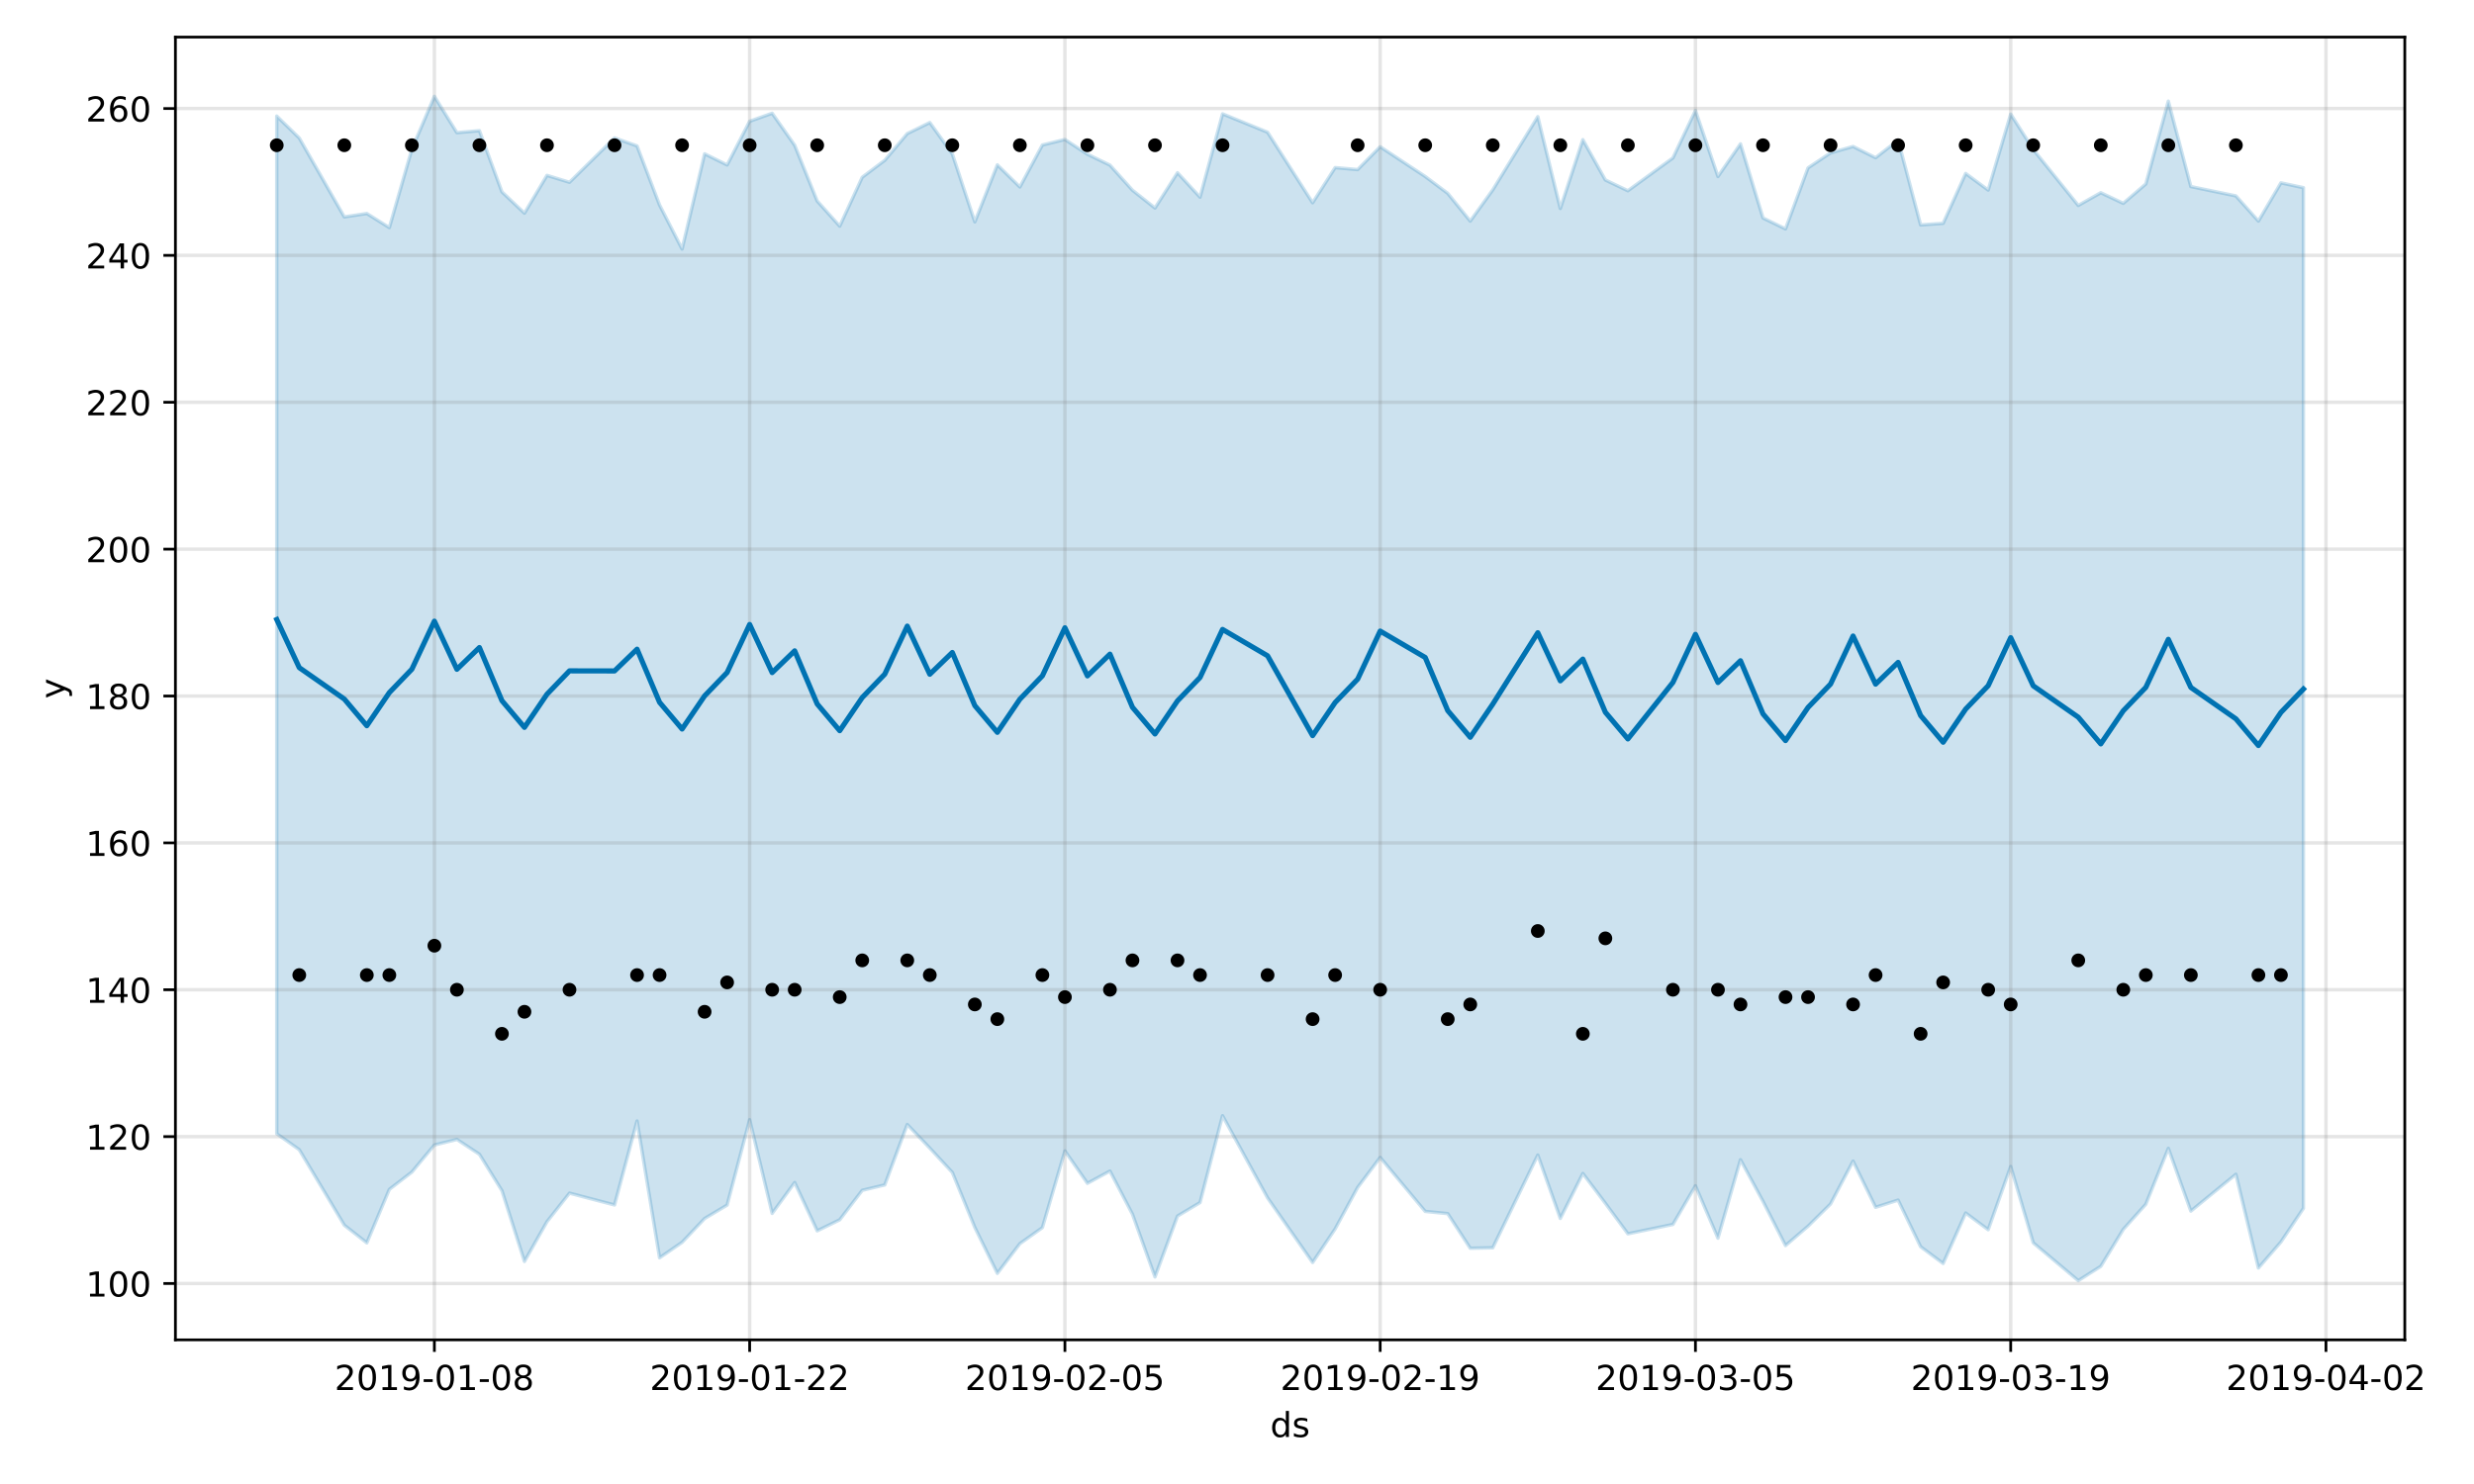 <?xml version="1.0" encoding="utf-8" standalone="no"?>
<!DOCTYPE svg PUBLIC "-//W3C//DTD SVG 1.1//EN"
  "http://www.w3.org/Graphics/SVG/1.1/DTD/svg11.dtd">
<!-- Created with matplotlib (https://matplotlib.org/) -->
<svg height="432pt" version="1.1" viewBox="0 0 720 432" width="720pt" xmlns="http://www.w3.org/2000/svg" xmlns:xlink="http://www.w3.org/1999/xlink">
 <defs>
  <style type="text/css">
*{stroke-linecap:butt;stroke-linejoin:round;}
  </style>
 </defs>
 <g id="figure_1">
  <g id="patch_1">
   <path d="M 0 432 
L 720 432 
L 720 0 
L 0 0 
z
" style="fill:#ffffff;"/>
  </g>
  <g id="axes_1">
   <g id="patch_2">
    <path d="M 51.05 390.04 
L 699.857 390.04 
L 699.857 10.8 
L 51.05 10.8 
z
" style="fill:#ffffff;"/>
   </g>
   <g id="PolyCollection_1">
    <defs>
     <path d="M 80.541 -398.207 
L 80.541 -101.97 
L 87.095 -97.315 
L 100.202 -75.341 
L 106.756 -70.198 
L 113.309 -85.763 
L 119.863 -90.798 
L 126.417 -98.69 
L 132.97 -100.302 
L 139.524 -95.982 
L 146.077 -85.384 
L 152.631 -64.786 
L 159.185 -76.352 
L 165.738 -84.666 
L 178.845 -81.229 
L 185.399 -105.672 
L 191.953 -65.849 
L 198.506 -70.353 
L 205.06 -77.276 
L 211.613 -81.194 
L 218.167 -106.063 
L 224.721 -78.774 
L 231.274 -87.764 
L 237.828 -73.702 
L 244.381 -76.908 
L 250.935 -85.493 
L 257.489 -87.055 
L 264.042 -104.654 
L 270.596 -97.777 
L 277.15 -90.702 
L 283.703 -74.685 
L 290.257 -61.323 
L 296.81 -69.957 
L 303.364 -74.635 
L 309.918 -96.964 
L 316.471 -87.534 
L 323.025 -91.094 
L 329.578 -78.532 
L 336.132 -60.279 
L 342.686 -78.003 
L 349.239 -81.922 
L 355.793 -107.217 
L 368.9 -83.289 
L 382.007 -64.49 
L 388.561 -74.254 
L 395.114 -86.322 
L 401.668 -95.059 
L 414.775 -79.351 
L 421.329 -78.706 
L 427.883 -68.631 
L 434.436 -68.761 
L 447.543 -95.757 
L 454.097 -77.302 
L 460.651 -90.394 
L 467.204 -81.719 
L 473.758 -72.839 
L 486.865 -75.557 
L 493.419 -86.808 
L 499.972 -71.56 
L 506.526 -94.399 
L 513.079 -82.279 
L 519.633 -69.411 
L 526.187 -75.039 
L 532.74 -81.518 
L 539.294 -93.986 
L 545.847 -80.552 
L 552.401 -82.643 
L 558.955 -69.067 
L 565.508 -64.194 
L 572.062 -78.886 
L 578.616 -74.024 
L 585.169 -92.427 
L 591.723 -70.216 
L 604.83 -59.198 
L 611.384 -63.36 
L 617.937 -74.125 
L 624.491 -81.439 
L 631.044 -97.702 
L 637.598 -79.445 
L 650.705 -90.159 
L 657.259 -62.888 
L 663.812 -70.455 
L 670.366 -80.253 
L 670.366 -377.368 
L 670.366 -377.368 
L 663.812 -378.769 
L 657.259 -367.647 
L 650.705 -374.976 
L 637.598 -377.692 
L 631.044 -402.553 
L 624.491 -378.444 
L 617.937 -372.809 
L 611.384 -375.901 
L 604.83 -372.198 
L 591.723 -388.49 
L 585.169 -398.781 
L 578.616 -376.669 
L 572.062 -381.499 
L 565.508 -366.99 
L 558.955 -366.53 
L 552.401 -391.203 
L 545.847 -386.081 
L 539.294 -389.358 
L 532.74 -387.491 
L 526.187 -383.136 
L 519.633 -365.367 
L 513.079 -368.551 
L 506.526 -390.119 
L 499.972 -380.619 
L 493.419 -399.824 
L 486.865 -386.029 
L 473.758 -376.477 
L 467.204 -379.613 
L 460.651 -391.343 
L 454.097 -371.306 
L 447.543 -398.036 
L 434.436 -376.728 
L 427.883 -367.641 
L 421.329 -375.722 
L 414.775 -380.629 
L 401.668 -389.283 
L 395.114 -382.629 
L 388.561 -383.209 
L 382.007 -372.975 
L 368.9 -393.505 
L 355.793 -398.859 
L 349.239 -374.603 
L 342.686 -381.718 
L 336.132 -371.442 
L 329.578 -376.632 
L 323.025 -383.935 
L 316.471 -387.098 
L 309.918 -391.398 
L 303.364 -389.79 
L 296.81 -377.567 
L 290.257 -384.005 
L 283.703 -367.409 
L 277.15 -387.199 
L 270.596 -396.327 
L 264.042 -393.11 
L 257.489 -385.334 
L 250.935 -380.402 
L 244.381 -366.173 
L 237.828 -373.49 
L 231.274 -389.719 
L 224.721 -399.036 
L 218.167 -396.694 
L 211.613 -383.982 
L 205.06 -387.222 
L 198.506 -359.506 
L 191.953 -372.327 
L 185.399 -389.522 
L 178.845 -391.847 
L 165.738 -378.938 
L 159.185 -380.947 
L 152.631 -369.946 
L 146.077 -376.152 
L 139.524 -393.959 
L 132.97 -393.377 
L 126.417 -403.962 
L 119.863 -388.56 
L 113.309 -365.744 
L 106.756 -369.848 
L 100.202 -368.86 
L 87.095 -391.82 
L 80.541 -398.207 
z
" id="m00e92e3e92" style="stroke:#0072b2;stroke-opacity:0.2;"/>
    </defs>
    <g clip-path="url(#pe82ab3b280)">
     <use style="fill:#0072b2;fill-opacity:0.2;stroke:#0072b2;stroke-opacity:0.2;" x="0" xlink:href="#m00e92e3e92" y="432"/>
    </g>
   </g>
   <g id="matplotlib.axis_1">
    <g id="xtick_1">
     <g id="line2d_1">
      <path clip-path="url(#pe82ab3b280)" d="M 126.417 390.04 
L 126.417 10.8 
" style="fill:none;stroke:#808080;stroke-linecap:square;stroke-opacity:0.2;"/>
     </g>
     <g id="line2d_2">
      <defs>
       <path d="M 0 0 
L 0 3.5 
" id="m85ebe82191" style="stroke:#000000;stroke-width:0.8;"/>
      </defs>
      <g>
       <use style="stroke:#000000;stroke-width:0.8;" x="126.417" xlink:href="#m85ebe82191" y="390.04"/>
      </g>
     </g>
     <g id="text_1">
      <!-- 2019-01-08 -->
      <defs>
       <path d="M 19.188 8.297 
L 53.609 8.297 
L 53.609 0 
L 7.328 0 
L 7.328 8.297 
Q 12.938 14.109 22.625 23.891 
Q 32.328 33.688 34.812 36.531 
Q 39.547 41.844 41.422 45.531 
Q 43.312 49.219 43.312 52.781 
Q 43.312 58.594 39.234 62.25 
Q 35.156 65.922 28.609 65.922 
Q 23.969 65.922 18.812 64.312 
Q 13.672 62.703 7.812 59.422 
L 7.812 69.391 
Q 13.766 71.781 18.938 73 
Q 24.125 74.219 28.422 74.219 
Q 39.75 74.219 46.484 68.547 
Q 53.219 62.891 53.219 53.422 
Q 53.219 48.922 51.531 44.891 
Q 49.859 40.875 45.406 35.406 
Q 44.188 33.984 37.641 27.219 
Q 31.109 20.453 19.188 8.297 
z
" id="DejaVuSans-50"/>
       <path d="M 31.781 66.406 
Q 24.172 66.406 20.328 58.906 
Q 16.5 51.422 16.5 36.375 
Q 16.5 21.391 20.328 13.891 
Q 24.172 6.391 31.781 6.391 
Q 39.453 6.391 43.281 13.891 
Q 47.125 21.391 47.125 36.375 
Q 47.125 51.422 43.281 58.906 
Q 39.453 66.406 31.781 66.406 
z
M 31.781 74.219 
Q 44.047 74.219 50.516 64.516 
Q 56.984 54.828 56.984 36.375 
Q 56.984 17.969 50.516 8.266 
Q 44.047 -1.422 31.781 -1.422 
Q 19.531 -1.422 13.062 8.266 
Q 6.594 17.969 6.594 36.375 
Q 6.594 54.828 13.062 64.516 
Q 19.531 74.219 31.781 74.219 
z
" id="DejaVuSans-48"/>
       <path d="M 12.406 8.297 
L 28.516 8.297 
L 28.516 63.922 
L 10.984 60.406 
L 10.984 69.391 
L 28.422 72.906 
L 38.281 72.906 
L 38.281 8.297 
L 54.391 8.297 
L 54.391 0 
L 12.406 0 
z
" id="DejaVuSans-49"/>
       <path d="M 10.984 1.516 
L 10.984 10.5 
Q 14.703 8.734 18.5 7.812 
Q 22.312 6.891 25.984 6.891 
Q 35.75 6.891 40.891 13.453 
Q 46.047 20.016 46.781 33.406 
Q 43.953 29.203 39.594 26.953 
Q 35.25 24.703 29.984 24.703 
Q 19.047 24.703 12.672 31.312 
Q 6.297 37.938 6.297 49.422 
Q 6.297 60.641 12.938 67.422 
Q 19.578 74.219 30.609 74.219 
Q 43.266 74.219 49.922 64.516 
Q 56.594 54.828 56.594 36.375 
Q 56.594 19.141 48.406 8.859 
Q 40.234 -1.422 26.422 -1.422 
Q 22.703 -1.422 18.891 -0.688 
Q 15.094 0.047 10.984 1.516 
z
M 30.609 32.422 
Q 37.25 32.422 41.125 36.953 
Q 45.016 41.5 45.016 49.422 
Q 45.016 57.281 41.125 61.844 
Q 37.25 66.406 30.609 66.406 
Q 23.969 66.406 20.094 61.844 
Q 16.219 57.281 16.219 49.422 
Q 16.219 41.5 20.094 36.953 
Q 23.969 32.422 30.609 32.422 
z
" id="DejaVuSans-57"/>
       <path d="M 4.891 31.391 
L 31.203 31.391 
L 31.203 23.391 
L 4.891 23.391 
z
" id="DejaVuSans-45"/>
       <path d="M 31.781 34.625 
Q 24.75 34.625 20.719 30.859 
Q 16.703 27.094 16.703 20.516 
Q 16.703 13.922 20.719 10.156 
Q 24.75 6.391 31.781 6.391 
Q 38.812 6.391 42.859 10.172 
Q 46.922 13.969 46.922 20.516 
Q 46.922 27.094 42.891 30.859 
Q 38.875 34.625 31.781 34.625 
z
M 21.922 38.812 
Q 15.578 40.375 12.031 44.719 
Q 8.5 49.078 8.5 55.328 
Q 8.5 64.062 14.719 69.141 
Q 20.953 74.219 31.781 74.219 
Q 42.672 74.219 48.875 69.141 
Q 55.078 64.062 55.078 55.328 
Q 55.078 49.078 51.531 44.719 
Q 48 40.375 41.703 38.812 
Q 48.828 37.156 52.797 32.312 
Q 56.781 27.484 56.781 20.516 
Q 56.781 9.906 50.312 4.234 
Q 43.844 -1.422 31.781 -1.422 
Q 19.734 -1.422 13.25 4.234 
Q 6.781 9.906 6.781 20.516 
Q 6.781 27.484 10.781 32.312 
Q 14.797 37.156 21.922 38.812 
z
M 18.312 54.391 
Q 18.312 48.734 21.844 45.562 
Q 25.391 42.391 31.781 42.391 
Q 38.141 42.391 41.719 45.562 
Q 45.312 48.734 45.312 54.391 
Q 45.312 60.062 41.719 63.234 
Q 38.141 66.406 31.781 66.406 
Q 25.391 66.406 21.844 63.234 
Q 18.312 60.062 18.312 54.391 
z
" id="DejaVuSans-56"/>
      </defs>
      <g transform="translate(97.359 404.638)scale(0.1 -0.1)">
       <use xlink:href="#DejaVuSans-50"/>
       <use x="63.623" xlink:href="#DejaVuSans-48"/>
       <use x="127.246" xlink:href="#DejaVuSans-49"/>
       <use x="190.869" xlink:href="#DejaVuSans-57"/>
       <use x="254.492" xlink:href="#DejaVuSans-45"/>
       <use x="290.576" xlink:href="#DejaVuSans-48"/>
       <use x="354.199" xlink:href="#DejaVuSans-49"/>
       <use x="417.822" xlink:href="#DejaVuSans-45"/>
       <use x="453.906" xlink:href="#DejaVuSans-48"/>
       <use x="517.529" xlink:href="#DejaVuSans-56"/>
      </g>
     </g>
    </g>
    <g id="xtick_2">
     <g id="line2d_3">
      <path clip-path="url(#pe82ab3b280)" d="M 218.167 390.04 
L 218.167 10.8 
" style="fill:none;stroke:#808080;stroke-linecap:square;stroke-opacity:0.2;"/>
     </g>
     <g id="line2d_4">
      <g>
       <use style="stroke:#000000;stroke-width:0.8;" x="218.167" xlink:href="#m85ebe82191" y="390.04"/>
      </g>
     </g>
     <g id="text_2">
      <!-- 2019-01-22 -->
      <g transform="translate(189.109 404.638)scale(0.1 -0.1)">
       <use xlink:href="#DejaVuSans-50"/>
       <use x="63.623" xlink:href="#DejaVuSans-48"/>
       <use x="127.246" xlink:href="#DejaVuSans-49"/>
       <use x="190.869" xlink:href="#DejaVuSans-57"/>
       <use x="254.492" xlink:href="#DejaVuSans-45"/>
       <use x="290.576" xlink:href="#DejaVuSans-48"/>
       <use x="354.199" xlink:href="#DejaVuSans-49"/>
       <use x="417.822" xlink:href="#DejaVuSans-45"/>
       <use x="453.906" xlink:href="#DejaVuSans-50"/>
       <use x="517.529" xlink:href="#DejaVuSans-50"/>
      </g>
     </g>
    </g>
    <g id="xtick_3">
     <g id="line2d_5">
      <path clip-path="url(#pe82ab3b280)" d="M 309.918 390.04 
L 309.918 10.8 
" style="fill:none;stroke:#808080;stroke-linecap:square;stroke-opacity:0.2;"/>
     </g>
     <g id="line2d_6">
      <g>
       <use style="stroke:#000000;stroke-width:0.8;" x="309.918" xlink:href="#m85ebe82191" y="390.04"/>
      </g>
     </g>
     <g id="text_3">
      <!-- 2019-02-05 -->
      <defs>
       <path d="M 10.797 72.906 
L 49.516 72.906 
L 49.516 64.594 
L 19.828 64.594 
L 19.828 46.734 
Q 21.969 47.469 24.109 47.828 
Q 26.266 48.188 28.422 48.188 
Q 40.625 48.188 47.75 41.5 
Q 54.891 34.812 54.891 23.391 
Q 54.891 11.625 47.562 5.094 
Q 40.234 -1.422 26.906 -1.422 
Q 22.312 -1.422 17.547 -0.641 
Q 12.797 0.141 7.719 1.703 
L 7.719 11.625 
Q 12.109 9.234 16.797 8.062 
Q 21.484 6.891 26.703 6.891 
Q 35.156 6.891 40.078 11.328 
Q 45.016 15.766 45.016 23.391 
Q 45.016 31 40.078 35.438 
Q 35.156 39.891 26.703 39.891 
Q 22.75 39.891 18.812 39.016 
Q 14.891 38.141 10.797 36.281 
z
" id="DejaVuSans-53"/>
      </defs>
      <g transform="translate(280.86 404.638)scale(0.1 -0.1)">
       <use xlink:href="#DejaVuSans-50"/>
       <use x="63.623" xlink:href="#DejaVuSans-48"/>
       <use x="127.246" xlink:href="#DejaVuSans-49"/>
       <use x="190.869" xlink:href="#DejaVuSans-57"/>
       <use x="254.492" xlink:href="#DejaVuSans-45"/>
       <use x="290.576" xlink:href="#DejaVuSans-48"/>
       <use x="354.199" xlink:href="#DejaVuSans-50"/>
       <use x="417.822" xlink:href="#DejaVuSans-45"/>
       <use x="453.906" xlink:href="#DejaVuSans-48"/>
       <use x="517.529" xlink:href="#DejaVuSans-53"/>
      </g>
     </g>
    </g>
    <g id="xtick_4">
     <g id="line2d_7">
      <path clip-path="url(#pe82ab3b280)" d="M 401.668 390.04 
L 401.668 10.8 
" style="fill:none;stroke:#808080;stroke-linecap:square;stroke-opacity:0.2;"/>
     </g>
     <g id="line2d_8">
      <g>
       <use style="stroke:#000000;stroke-width:0.8;" x="401.668" xlink:href="#m85ebe82191" y="390.04"/>
      </g>
     </g>
     <g id="text_4">
      <!-- 2019-02-19 -->
      <g transform="translate(372.61 404.638)scale(0.1 -0.1)">
       <use xlink:href="#DejaVuSans-50"/>
       <use x="63.623" xlink:href="#DejaVuSans-48"/>
       <use x="127.246" xlink:href="#DejaVuSans-49"/>
       <use x="190.869" xlink:href="#DejaVuSans-57"/>
       <use x="254.492" xlink:href="#DejaVuSans-45"/>
       <use x="290.576" xlink:href="#DejaVuSans-48"/>
       <use x="354.199" xlink:href="#DejaVuSans-50"/>
       <use x="417.822" xlink:href="#DejaVuSans-45"/>
       <use x="453.906" xlink:href="#DejaVuSans-49"/>
       <use x="517.529" xlink:href="#DejaVuSans-57"/>
      </g>
     </g>
    </g>
    <g id="xtick_5">
     <g id="line2d_9">
      <path clip-path="url(#pe82ab3b280)" d="M 493.419 390.04 
L 493.419 10.8 
" style="fill:none;stroke:#808080;stroke-linecap:square;stroke-opacity:0.2;"/>
     </g>
     <g id="line2d_10">
      <g>
       <use style="stroke:#000000;stroke-width:0.8;" x="493.419" xlink:href="#m85ebe82191" y="390.04"/>
      </g>
     </g>
     <g id="text_5">
      <!-- 2019-03-05 -->
      <defs>
       <path d="M 40.578 39.312 
Q 47.656 37.797 51.625 33 
Q 55.609 28.219 55.609 21.188 
Q 55.609 10.406 48.188 4.484 
Q 40.766 -1.422 27.094 -1.422 
Q 22.516 -1.422 17.656 -0.516 
Q 12.797 0.391 7.625 2.203 
L 7.625 11.719 
Q 11.719 9.328 16.594 8.109 
Q 21.484 6.891 26.812 6.891 
Q 36.078 6.891 40.938 10.547 
Q 45.797 14.203 45.797 21.188 
Q 45.797 27.641 41.281 31.266 
Q 36.766 34.906 28.719 34.906 
L 20.219 34.906 
L 20.219 43.016 
L 29.109 43.016 
Q 36.375 43.016 40.234 45.922 
Q 44.094 48.828 44.094 54.297 
Q 44.094 59.906 40.109 62.906 
Q 36.141 65.922 28.719 65.922 
Q 24.656 65.922 20.016 65.031 
Q 15.375 64.156 9.812 62.312 
L 9.812 71.094 
Q 15.438 72.656 20.344 73.438 
Q 25.25 74.219 29.594 74.219 
Q 40.828 74.219 47.359 69.109 
Q 53.906 64.016 53.906 55.328 
Q 53.906 49.266 50.438 45.094 
Q 46.969 40.922 40.578 39.312 
z
" id="DejaVuSans-51"/>
      </defs>
      <g transform="translate(464.361 404.638)scale(0.1 -0.1)">
       <use xlink:href="#DejaVuSans-50"/>
       <use x="63.623" xlink:href="#DejaVuSans-48"/>
       <use x="127.246" xlink:href="#DejaVuSans-49"/>
       <use x="190.869" xlink:href="#DejaVuSans-57"/>
       <use x="254.492" xlink:href="#DejaVuSans-45"/>
       <use x="290.576" xlink:href="#DejaVuSans-48"/>
       <use x="354.199" xlink:href="#DejaVuSans-51"/>
       <use x="417.822" xlink:href="#DejaVuSans-45"/>
       <use x="453.906" xlink:href="#DejaVuSans-48"/>
       <use x="517.529" xlink:href="#DejaVuSans-53"/>
      </g>
     </g>
    </g>
    <g id="xtick_6">
     <g id="line2d_11">
      <path clip-path="url(#pe82ab3b280)" d="M 585.169 390.04 
L 585.169 10.8 
" style="fill:none;stroke:#808080;stroke-linecap:square;stroke-opacity:0.2;"/>
     </g>
     <g id="line2d_12">
      <g>
       <use style="stroke:#000000;stroke-width:0.8;" x="585.169" xlink:href="#m85ebe82191" y="390.04"/>
      </g>
     </g>
     <g id="text_6">
      <!-- 2019-03-19 -->
      <g transform="translate(556.111 404.638)scale(0.1 -0.1)">
       <use xlink:href="#DejaVuSans-50"/>
       <use x="63.623" xlink:href="#DejaVuSans-48"/>
       <use x="127.246" xlink:href="#DejaVuSans-49"/>
       <use x="190.869" xlink:href="#DejaVuSans-57"/>
       <use x="254.492" xlink:href="#DejaVuSans-45"/>
       <use x="290.576" xlink:href="#DejaVuSans-48"/>
       <use x="354.199" xlink:href="#DejaVuSans-51"/>
       <use x="417.822" xlink:href="#DejaVuSans-45"/>
       <use x="453.906" xlink:href="#DejaVuSans-49"/>
       <use x="517.529" xlink:href="#DejaVuSans-57"/>
      </g>
     </g>
    </g>
    <g id="xtick_7">
     <g id="line2d_13">
      <path clip-path="url(#pe82ab3b280)" d="M 676.92 390.04 
L 676.92 10.8 
" style="fill:none;stroke:#808080;stroke-linecap:square;stroke-opacity:0.2;"/>
     </g>
     <g id="line2d_14">
      <g>
       <use style="stroke:#000000;stroke-width:0.8;" x="676.92" xlink:href="#m85ebe82191" y="390.04"/>
      </g>
     </g>
     <g id="text_7">
      <!-- 2019-04-02 -->
      <defs>
       <path d="M 37.797 64.312 
L 12.891 25.391 
L 37.797 25.391 
z
M 35.203 72.906 
L 47.609 72.906 
L 47.609 25.391 
L 58.016 25.391 
L 58.016 17.188 
L 47.609 17.188 
L 47.609 0 
L 37.797 0 
L 37.797 17.188 
L 4.891 17.188 
L 4.891 26.703 
z
" id="DejaVuSans-52"/>
      </defs>
      <g transform="translate(647.862 404.638)scale(0.1 -0.1)">
       <use xlink:href="#DejaVuSans-50"/>
       <use x="63.623" xlink:href="#DejaVuSans-48"/>
       <use x="127.246" xlink:href="#DejaVuSans-49"/>
       <use x="190.869" xlink:href="#DejaVuSans-57"/>
       <use x="254.492" xlink:href="#DejaVuSans-45"/>
       <use x="290.576" xlink:href="#DejaVuSans-48"/>
       <use x="354.199" xlink:href="#DejaVuSans-52"/>
       <use x="417.822" xlink:href="#DejaVuSans-45"/>
       <use x="453.906" xlink:href="#DejaVuSans-48"/>
       <use x="517.529" xlink:href="#DejaVuSans-50"/>
      </g>
     </g>
    </g>
    <g id="text_8">
     <!-- ds -->
     <defs>
      <path d="M 45.406 46.391 
L 45.406 75.984 
L 54.391 75.984 
L 54.391 0 
L 45.406 0 
L 45.406 8.203 
Q 42.578 3.328 38.25 0.953 
Q 33.938 -1.422 27.875 -1.422 
Q 17.969 -1.422 11.734 6.484 
Q 5.516 14.406 5.516 27.297 
Q 5.516 40.188 11.734 48.094 
Q 17.969 56 27.875 56 
Q 33.938 56 38.25 53.625 
Q 42.578 51.266 45.406 46.391 
z
M 14.797 27.297 
Q 14.797 17.391 18.875 11.75 
Q 22.953 6.109 30.078 6.109 
Q 37.203 6.109 41.297 11.75 
Q 45.406 17.391 45.406 27.297 
Q 45.406 37.203 41.297 42.844 
Q 37.203 48.484 30.078 48.484 
Q 22.953 48.484 18.875 42.844 
Q 14.797 37.203 14.797 27.297 
z
" id="DejaVuSans-100"/>
      <path d="M 44.281 53.078 
L 44.281 44.578 
Q 40.484 46.531 36.375 47.5 
Q 32.281 48.484 27.875 48.484 
Q 21.188 48.484 17.844 46.438 
Q 14.5 44.391 14.5 40.281 
Q 14.5 37.156 16.891 35.375 
Q 19.281 33.594 26.516 31.984 
L 29.594 31.297 
Q 39.156 29.25 43.188 25.516 
Q 47.219 21.781 47.219 15.094 
Q 47.219 7.469 41.188 3.016 
Q 35.156 -1.422 24.609 -1.422 
Q 20.219 -1.422 15.453 -0.562 
Q 10.688 0.297 5.422 2 
L 5.422 11.281 
Q 10.406 8.688 15.234 7.391 
Q 20.062 6.109 24.812 6.109 
Q 31.156 6.109 34.562 8.281 
Q 37.984 10.453 37.984 14.406 
Q 37.984 18.062 35.516 20.016 
Q 33.062 21.969 24.703 23.781 
L 21.578 24.516 
Q 13.234 26.266 9.516 29.906 
Q 5.812 33.547 5.812 39.891 
Q 5.812 47.609 11.281 51.797 
Q 16.75 56 26.812 56 
Q 31.781 56 36.172 55.266 
Q 40.578 54.547 44.281 53.078 
z
" id="DejaVuSans-115"/>
     </defs>
     <g transform="translate(369.675 418.317)scale(0.1 -0.1)">
      <use xlink:href="#DejaVuSans-100"/>
      <use x="63.477" xlink:href="#DejaVuSans-115"/>
     </g>
    </g>
   </g>
   <g id="matplotlib.axis_2">
    <g id="ytick_1">
     <g id="line2d_15">
      <path clip-path="url(#pe82ab3b280)" d="M 51.05 373.633 
L 699.857 373.633 
" style="fill:none;stroke:#808080;stroke-linecap:square;stroke-opacity:0.2;"/>
     </g>
     <g id="line2d_16">
      <defs>
       <path d="M 0 0 
L -3.5 0 
" id="m766ca085b6" style="stroke:#000000;stroke-width:0.8;"/>
      </defs>
      <g>
       <use style="stroke:#000000;stroke-width:0.8;" x="51.05" xlink:href="#m766ca085b6" y="373.633"/>
      </g>
     </g>
     <g id="text_9">
      <!-- 100 -->
      <g transform="translate(24.962 377.432)scale(0.1 -0.1)">
       <use xlink:href="#DejaVuSans-49"/>
       <use x="63.623" xlink:href="#DejaVuSans-48"/>
       <use x="127.246" xlink:href="#DejaVuSans-48"/>
      </g>
     </g>
    </g>
    <g id="ytick_2">
     <g id="line2d_17">
      <path clip-path="url(#pe82ab3b280)" d="M 51.05 330.878 
L 699.857 330.878 
" style="fill:none;stroke:#808080;stroke-linecap:square;stroke-opacity:0.2;"/>
     </g>
     <g id="line2d_18">
      <g>
       <use style="stroke:#000000;stroke-width:0.8;" x="51.05" xlink:href="#m766ca085b6" y="330.878"/>
      </g>
     </g>
     <g id="text_10">
      <!-- 120 -->
      <g transform="translate(24.962 334.677)scale(0.1 -0.1)">
       <use xlink:href="#DejaVuSans-49"/>
       <use x="63.623" xlink:href="#DejaVuSans-50"/>
       <use x="127.246" xlink:href="#DejaVuSans-48"/>
      </g>
     </g>
    </g>
    <g id="ytick_3">
     <g id="line2d_19">
      <path clip-path="url(#pe82ab3b280)" d="M 51.05 288.122 
L 699.857 288.122 
" style="fill:none;stroke:#808080;stroke-linecap:square;stroke-opacity:0.2;"/>
     </g>
     <g id="line2d_20">
      <g>
       <use style="stroke:#000000;stroke-width:0.8;" x="51.05" xlink:href="#m766ca085b6" y="288.122"/>
      </g>
     </g>
     <g id="text_11">
      <!-- 140 -->
      <g transform="translate(24.962 291.922)scale(0.1 -0.1)">
       <use xlink:href="#DejaVuSans-49"/>
       <use x="63.623" xlink:href="#DejaVuSans-52"/>
       <use x="127.246" xlink:href="#DejaVuSans-48"/>
      </g>
     </g>
    </g>
    <g id="ytick_4">
     <g id="line2d_21">
      <path clip-path="url(#pe82ab3b280)" d="M 51.05 245.367 
L 699.857 245.367 
" style="fill:none;stroke:#808080;stroke-linecap:square;stroke-opacity:0.2;"/>
     </g>
     <g id="line2d_22">
      <g>
       <use style="stroke:#000000;stroke-width:0.8;" x="51.05" xlink:href="#m766ca085b6" y="245.367"/>
      </g>
     </g>
     <g id="text_12">
      <!-- 160 -->
      <defs>
       <path d="M 33.016 40.375 
Q 26.375 40.375 22.484 35.828 
Q 18.609 31.297 18.609 23.391 
Q 18.609 15.531 22.484 10.953 
Q 26.375 6.391 33.016 6.391 
Q 39.656 6.391 43.531 10.953 
Q 47.406 15.531 47.406 23.391 
Q 47.406 31.297 43.531 35.828 
Q 39.656 40.375 33.016 40.375 
z
M 52.594 71.297 
L 52.594 62.312 
Q 48.875 64.062 45.094 64.984 
Q 41.312 65.922 37.594 65.922 
Q 27.828 65.922 22.672 59.328 
Q 17.531 52.734 16.797 39.406 
Q 19.672 43.656 24.016 45.922 
Q 28.375 48.188 33.594 48.188 
Q 44.578 48.188 50.953 41.516 
Q 57.328 34.859 57.328 23.391 
Q 57.328 12.156 50.688 5.359 
Q 44.047 -1.422 33.016 -1.422 
Q 20.359 -1.422 13.672 8.266 
Q 6.984 17.969 6.984 36.375 
Q 6.984 53.656 15.188 63.938 
Q 23.391 74.219 37.203 74.219 
Q 40.922 74.219 44.703 73.484 
Q 48.484 72.75 52.594 71.297 
z
" id="DejaVuSans-54"/>
      </defs>
      <g transform="translate(24.962 249.167)scale(0.1 -0.1)">
       <use xlink:href="#DejaVuSans-49"/>
       <use x="63.623" xlink:href="#DejaVuSans-54"/>
       <use x="127.246" xlink:href="#DejaVuSans-48"/>
      </g>
     </g>
    </g>
    <g id="ytick_5">
     <g id="line2d_23">
      <path clip-path="url(#pe82ab3b280)" d="M 51.05 202.612 
L 699.857 202.612 
" style="fill:none;stroke:#808080;stroke-linecap:square;stroke-opacity:0.2;"/>
     </g>
     <g id="line2d_24">
      <g>
       <use style="stroke:#000000;stroke-width:0.8;" x="51.05" xlink:href="#m766ca085b6" y="202.612"/>
      </g>
     </g>
     <g id="text_13">
      <!-- 180 -->
      <g transform="translate(24.962 206.411)scale(0.1 -0.1)">
       <use xlink:href="#DejaVuSans-49"/>
       <use x="63.623" xlink:href="#DejaVuSans-56"/>
       <use x="127.246" xlink:href="#DejaVuSans-48"/>
      </g>
     </g>
    </g>
    <g id="ytick_6">
     <g id="line2d_25">
      <path clip-path="url(#pe82ab3b280)" d="M 51.05 159.857 
L 699.857 159.857 
" style="fill:none;stroke:#808080;stroke-linecap:square;stroke-opacity:0.2;"/>
     </g>
     <g id="line2d_26">
      <g>
       <use style="stroke:#000000;stroke-width:0.8;" x="51.05" xlink:href="#m766ca085b6" y="159.857"/>
      </g>
     </g>
     <g id="text_14">
      <!-- 200 -->
      <g transform="translate(24.962 163.656)scale(0.1 -0.1)">
       <use xlink:href="#DejaVuSans-50"/>
       <use x="63.623" xlink:href="#DejaVuSans-48"/>
       <use x="127.246" xlink:href="#DejaVuSans-48"/>
      </g>
     </g>
    </g>
    <g id="ytick_7">
     <g id="line2d_27">
      <path clip-path="url(#pe82ab3b280)" d="M 51.05 117.102 
L 699.857 117.102 
" style="fill:none;stroke:#808080;stroke-linecap:square;stroke-opacity:0.2;"/>
     </g>
     <g id="line2d_28">
      <g>
       <use style="stroke:#000000;stroke-width:0.8;" x="51.05" xlink:href="#m766ca085b6" y="117.102"/>
      </g>
     </g>
     <g id="text_15">
      <!-- 220 -->
      <g transform="translate(24.962 120.901)scale(0.1 -0.1)">
       <use xlink:href="#DejaVuSans-50"/>
       <use x="63.623" xlink:href="#DejaVuSans-50"/>
       <use x="127.246" xlink:href="#DejaVuSans-48"/>
      </g>
     </g>
    </g>
    <g id="ytick_8">
     <g id="line2d_29">
      <path clip-path="url(#pe82ab3b280)" d="M 51.05 74.347 
L 699.857 74.347 
" style="fill:none;stroke:#808080;stroke-linecap:square;stroke-opacity:0.2;"/>
     </g>
     <g id="line2d_30">
      <g>
       <use style="stroke:#000000;stroke-width:0.8;" x="51.05" xlink:href="#m766ca085b6" y="74.347"/>
      </g>
     </g>
     <g id="text_16">
      <!-- 240 -->
      <g transform="translate(24.962 78.146)scale(0.1 -0.1)">
       <use xlink:href="#DejaVuSans-50"/>
       <use x="63.623" xlink:href="#DejaVuSans-52"/>
       <use x="127.246" xlink:href="#DejaVuSans-48"/>
      </g>
     </g>
    </g>
    <g id="ytick_9">
     <g id="line2d_31">
      <path clip-path="url(#pe82ab3b280)" d="M 51.05 31.592 
L 699.857 31.592 
" style="fill:none;stroke:#808080;stroke-linecap:square;stroke-opacity:0.2;"/>
     </g>
     <g id="line2d_32">
      <g>
       <use style="stroke:#000000;stroke-width:0.8;" x="51.05" xlink:href="#m766ca085b6" y="31.592"/>
      </g>
     </g>
     <g id="text_17">
      <!-- 260 -->
      <g transform="translate(24.962 35.391)scale(0.1 -0.1)">
       <use xlink:href="#DejaVuSans-50"/>
       <use x="63.623" xlink:href="#DejaVuSans-54"/>
       <use x="127.246" xlink:href="#DejaVuSans-48"/>
      </g>
     </g>
    </g>
    <g id="text_18">
     <!-- y -->
     <defs>
      <path d="M 32.172 -5.078 
Q 28.375 -14.844 24.75 -17.812 
Q 21.141 -20.797 15.094 -20.797 
L 7.906 -20.797 
L 7.906 -13.281 
L 13.188 -13.281 
Q 16.891 -13.281 18.938 -11.516 
Q 21 -9.766 23.484 -3.219 
L 25.094 0.875 
L 2.984 54.688 
L 12.5 54.688 
L 29.594 11.922 
L 46.688 54.688 
L 56.203 54.688 
z
" id="DejaVuSans-121"/>
     </defs>
     <g transform="translate(18.883 203.379)rotate(-90)scale(0.1 -0.1)">
      <use xlink:href="#DejaVuSans-121"/>
     </g>
    </g>
   </g>
   <g id="line2d_33">
    <defs>
     <path d="M 0 1.5 
C 0.398 1.5 0.779 1.342 1.061 1.061 
C 1.342 0.779 1.5 0.398 1.5 0 
C 1.5 -0.398 1.342 -0.779 1.061 -1.061 
C 0.779 -1.342 0.398 -1.5 0 -1.5 
C -0.398 -1.5 -0.779 -1.342 -1.061 -1.061 
C -1.342 -0.779 -1.5 -0.398 -1.5 0 
C -1.5 0.398 -1.342 0.779 -1.061 1.061 
C -0.779 1.342 -0.398 1.5 0 1.5 
z
" id="mbd63f7585b" style="stroke:#000000;"/>
    </defs>
    <g clip-path="url(#pe82ab3b280)">
     <use style="stroke:#000000;" x="80.541" xlink:href="#mbd63f7585b" y="42.28"/>
     <use style="stroke:#000000;" x="87.095" xlink:href="#mbd63f7585b" y="283.847"/>
     <use style="stroke:#000000;" x="100.202" xlink:href="#mbd63f7585b" y="42.28"/>
     <use style="stroke:#000000;" x="106.756" xlink:href="#mbd63f7585b" y="283.847"/>
     <use style="stroke:#000000;" x="113.309" xlink:href="#mbd63f7585b" y="283.847"/>
     <use style="stroke:#000000;" x="119.863" xlink:href="#mbd63f7585b" y="42.28"/>
     <use style="stroke:#000000;" x="126.417" xlink:href="#mbd63f7585b" y="275.296"/>
     <use style="stroke:#000000;" x="132.97" xlink:href="#mbd63f7585b" y="288.122"/>
     <use style="stroke:#000000;" x="139.524" xlink:href="#mbd63f7585b" y="42.28"/>
     <use style="stroke:#000000;" x="146.077" xlink:href="#mbd63f7585b" y="300.949"/>
     <use style="stroke:#000000;" x="152.631" xlink:href="#mbd63f7585b" y="294.536"/>
     <use style="stroke:#000000;" x="159.185" xlink:href="#mbd63f7585b" y="42.28"/>
     <use style="stroke:#000000;" x="165.738" xlink:href="#mbd63f7585b" y="288.122"/>
     <use style="stroke:#000000;" x="178.845" xlink:href="#mbd63f7585b" y="42.28"/>
     <use style="stroke:#000000;" x="185.399" xlink:href="#mbd63f7585b" y="283.847"/>
     <use style="stroke:#000000;" x="191.953" xlink:href="#mbd63f7585b" y="283.847"/>
     <use style="stroke:#000000;" x="198.506" xlink:href="#mbd63f7585b" y="42.28"/>
     <use style="stroke:#000000;" x="205.06" xlink:href="#mbd63f7585b" y="294.536"/>
     <use style="stroke:#000000;" x="211.613" xlink:href="#mbd63f7585b" y="285.985"/>
     <use style="stroke:#000000;" x="218.167" xlink:href="#mbd63f7585b" y="42.28"/>
     <use style="stroke:#000000;" x="224.721" xlink:href="#mbd63f7585b" y="288.122"/>
     <use style="stroke:#000000;" x="231.274" xlink:href="#mbd63f7585b" y="288.122"/>
     <use style="stroke:#000000;" x="237.828" xlink:href="#mbd63f7585b" y="42.28"/>
     <use style="stroke:#000000;" x="244.381" xlink:href="#mbd63f7585b" y="290.26"/>
     <use style="stroke:#000000;" x="250.935" xlink:href="#mbd63f7585b" y="279.571"/>
     <use style="stroke:#000000;" x="257.489" xlink:href="#mbd63f7585b" y="42.28"/>
     <use style="stroke:#000000;" x="264.042" xlink:href="#mbd63f7585b" y="279.571"/>
     <use style="stroke:#000000;" x="270.596" xlink:href="#mbd63f7585b" y="283.847"/>
     <use style="stroke:#000000;" x="277.15" xlink:href="#mbd63f7585b" y="42.28"/>
     <use style="stroke:#000000;" x="283.703" xlink:href="#mbd63f7585b" y="292.398"/>
     <use style="stroke:#000000;" x="290.257" xlink:href="#mbd63f7585b" y="296.673"/>
     <use style="stroke:#000000;" x="296.81" xlink:href="#mbd63f7585b" y="42.28"/>
     <use style="stroke:#000000;" x="303.364" xlink:href="#mbd63f7585b" y="283.847"/>
     <use style="stroke:#000000;" x="309.918" xlink:href="#mbd63f7585b" y="290.26"/>
     <use style="stroke:#000000;" x="316.471" xlink:href="#mbd63f7585b" y="42.28"/>
     <use style="stroke:#000000;" x="323.025" xlink:href="#mbd63f7585b" y="288.122"/>
     <use style="stroke:#000000;" x="329.578" xlink:href="#mbd63f7585b" y="279.571"/>
     <use style="stroke:#000000;" x="336.132" xlink:href="#mbd63f7585b" y="42.28"/>
     <use style="stroke:#000000;" x="342.686" xlink:href="#mbd63f7585b" y="279.571"/>
     <use style="stroke:#000000;" x="349.239" xlink:href="#mbd63f7585b" y="283.847"/>
     <use style="stroke:#000000;" x="355.793" xlink:href="#mbd63f7585b" y="42.28"/>
     <use style="stroke:#000000;" x="368.9" xlink:href="#mbd63f7585b" y="283.847"/>
     <use style="stroke:#000000;" x="382.007" xlink:href="#mbd63f7585b" y="296.673"/>
     <use style="stroke:#000000;" x="388.561" xlink:href="#mbd63f7585b" y="283.847"/>
     <use style="stroke:#000000;" x="395.114" xlink:href="#mbd63f7585b" y="42.28"/>
     <use style="stroke:#000000;" x="401.668" xlink:href="#mbd63f7585b" y="288.122"/>
     <use style="stroke:#000000;" x="414.775" xlink:href="#mbd63f7585b" y="42.28"/>
     <use style="stroke:#000000;" x="421.329" xlink:href="#mbd63f7585b" y="296.673"/>
     <use style="stroke:#000000;" x="427.883" xlink:href="#mbd63f7585b" y="292.398"/>
     <use style="stroke:#000000;" x="434.436" xlink:href="#mbd63f7585b" y="42.28"/>
     <use style="stroke:#000000;" x="447.543" xlink:href="#mbd63f7585b" y="271.02"/>
     <use style="stroke:#000000;" x="454.097" xlink:href="#mbd63f7585b" y="42.28"/>
     <use style="stroke:#000000;" x="460.651" xlink:href="#mbd63f7585b" y="300.949"/>
     <use style="stroke:#000000;" x="467.204" xlink:href="#mbd63f7585b" y="273.158"/>
     <use style="stroke:#000000;" x="473.758" xlink:href="#mbd63f7585b" y="42.28"/>
     <use style="stroke:#000000;" x="486.865" xlink:href="#mbd63f7585b" y="288.122"/>
     <use style="stroke:#000000;" x="493.419" xlink:href="#mbd63f7585b" y="42.28"/>
     <use style="stroke:#000000;" x="499.972" xlink:href="#mbd63f7585b" y="288.122"/>
     <use style="stroke:#000000;" x="506.526" xlink:href="#mbd63f7585b" y="292.398"/>
     <use style="stroke:#000000;" x="513.079" xlink:href="#mbd63f7585b" y="42.28"/>
     <use style="stroke:#000000;" x="519.633" xlink:href="#mbd63f7585b" y="290.26"/>
     <use style="stroke:#000000;" x="526.187" xlink:href="#mbd63f7585b" y="290.26"/>
     <use style="stroke:#000000;" x="532.74" xlink:href="#mbd63f7585b" y="42.28"/>
     <use style="stroke:#000000;" x="539.294" xlink:href="#mbd63f7585b" y="292.398"/>
     <use style="stroke:#000000;" x="545.847" xlink:href="#mbd63f7585b" y="283.847"/>
     <use style="stroke:#000000;" x="552.401" xlink:href="#mbd63f7585b" y="42.28"/>
     <use style="stroke:#000000;" x="558.955" xlink:href="#mbd63f7585b" y="300.949"/>
     <use style="stroke:#000000;" x="565.508" xlink:href="#mbd63f7585b" y="285.985"/>
     <use style="stroke:#000000;" x="572.062" xlink:href="#mbd63f7585b" y="42.28"/>
     <use style="stroke:#000000;" x="578.616" xlink:href="#mbd63f7585b" y="288.122"/>
     <use style="stroke:#000000;" x="585.169" xlink:href="#mbd63f7585b" y="292.398"/>
     <use style="stroke:#000000;" x="591.723" xlink:href="#mbd63f7585b" y="42.28"/>
     <use style="stroke:#000000;" x="604.83" xlink:href="#mbd63f7585b" y="279.571"/>
     <use style="stroke:#000000;" x="611.384" xlink:href="#mbd63f7585b" y="42.28"/>
     <use style="stroke:#000000;" x="617.937" xlink:href="#mbd63f7585b" y="288.122"/>
     <use style="stroke:#000000;" x="624.491" xlink:href="#mbd63f7585b" y="283.847"/>
     <use style="stroke:#000000;" x="631.044" xlink:href="#mbd63f7585b" y="42.28"/>
     <use style="stroke:#000000;" x="637.598" xlink:href="#mbd63f7585b" y="283.847"/>
     <use style="stroke:#000000;" x="650.705" xlink:href="#mbd63f7585b" y="42.28"/>
     <use style="stroke:#000000;" x="657.259" xlink:href="#mbd63f7585b" y="283.847"/>
     <use style="stroke:#000000;" x="663.812" xlink:href="#mbd63f7585b" y="283.847"/>
    </g>
   </g>
   <g id="line2d_34">
    <path clip-path="url(#pe82ab3b280)" d="M 80.541 180.345 
L 87.095 194.354 
L 100.202 203.492 
L 106.756 211.263 
L 113.309 201.612 
L 119.863 194.809 
L 126.417 180.825 
L 132.97 194.834 
L 139.524 188.502 
L 146.077 203.973 
L 152.631 211.744 
L 159.185 202.092 
L 165.738 195.29 
L 178.845 195.315 
L 185.399 188.982 
L 191.953 204.454 
L 198.506 212.224 
L 205.06 202.573 
L 211.613 195.77 
L 218.167 181.786 
L 224.721 195.795 
L 231.274 189.463 
L 237.828 204.934 
L 244.381 212.705 
L 250.935 203.053 
L 257.489 196.251 
L 264.042 182.267 
L 270.596 196.276 
L 277.15 189.943 
L 283.703 205.415 
L 290.257 213.186 
L 296.81 203.534 
L 303.364 196.731 
L 309.918 182.747 
L 316.471 196.757 
L 323.025 190.424 
L 329.578 205.895 
L 336.132 213.666 
L 342.686 204.014 
L 349.239 197.212 
L 355.793 183.228 
L 368.9 190.904 
L 382.007 214.147 
L 388.561 204.495 
L 395.114 197.692 
L 401.668 183.708 
L 414.775 191.385 
L 421.329 206.856 
L 427.883 214.627 
L 434.436 204.975 
L 447.543 184.189 
L 454.097 198.198 
L 460.651 191.865 
L 467.204 207.337 
L 473.758 215.108 
L 486.865 198.654 
L 493.419 184.67 
L 499.972 198.679 
L 506.526 192.346 
L 513.079 207.817 
L 519.633 215.588 
L 526.187 205.937 
L 532.74 199.134 
L 539.294 185.15 
L 545.847 199.159 
L 552.401 192.827 
L 558.955 208.298 
L 565.508 216.069 
L 572.062 206.417 
L 578.616 199.615 
L 585.169 185.631 
L 591.723 199.64 
L 604.83 208.779 
L 611.384 216.549 
L 617.937 206.898 
L 624.491 200.095 
L 631.044 186.111 
L 637.598 200.12 
L 650.705 209.259 
L 657.259 217.03 
L 663.812 207.378 
L 670.366 200.576 
" style="fill:none;stroke:#0072b2;stroke-linecap:square;stroke-width:1.5;"/>
   </g>
   <g id="patch_3">
    <path d="M 51.05 390.04 
L 51.05 10.8 
" style="fill:none;stroke:#000000;stroke-linecap:square;stroke-linejoin:miter;stroke-width:0.8;"/>
   </g>
   <g id="patch_4">
    <path d="M 699.857 390.04 
L 699.857 10.8 
" style="fill:none;stroke:#000000;stroke-linecap:square;stroke-linejoin:miter;stroke-width:0.8;"/>
   </g>
   <g id="patch_5">
    <path d="M 51.05 390.04 
L 699.857 390.04 
" style="fill:none;stroke:#000000;stroke-linecap:square;stroke-linejoin:miter;stroke-width:0.8;"/>
   </g>
   <g id="patch_6">
    <path d="M 51.05 10.8 
L 699.857 10.8 
" style="fill:none;stroke:#000000;stroke-linecap:square;stroke-linejoin:miter;stroke-width:0.8;"/>
   </g>
  </g>
 </g>
 <defs>
  <clipPath id="pe82ab3b280">
   <rect height="379.24" width="648.807" x="51.05" y="10.8"/>
  </clipPath>
 </defs>
</svg>
